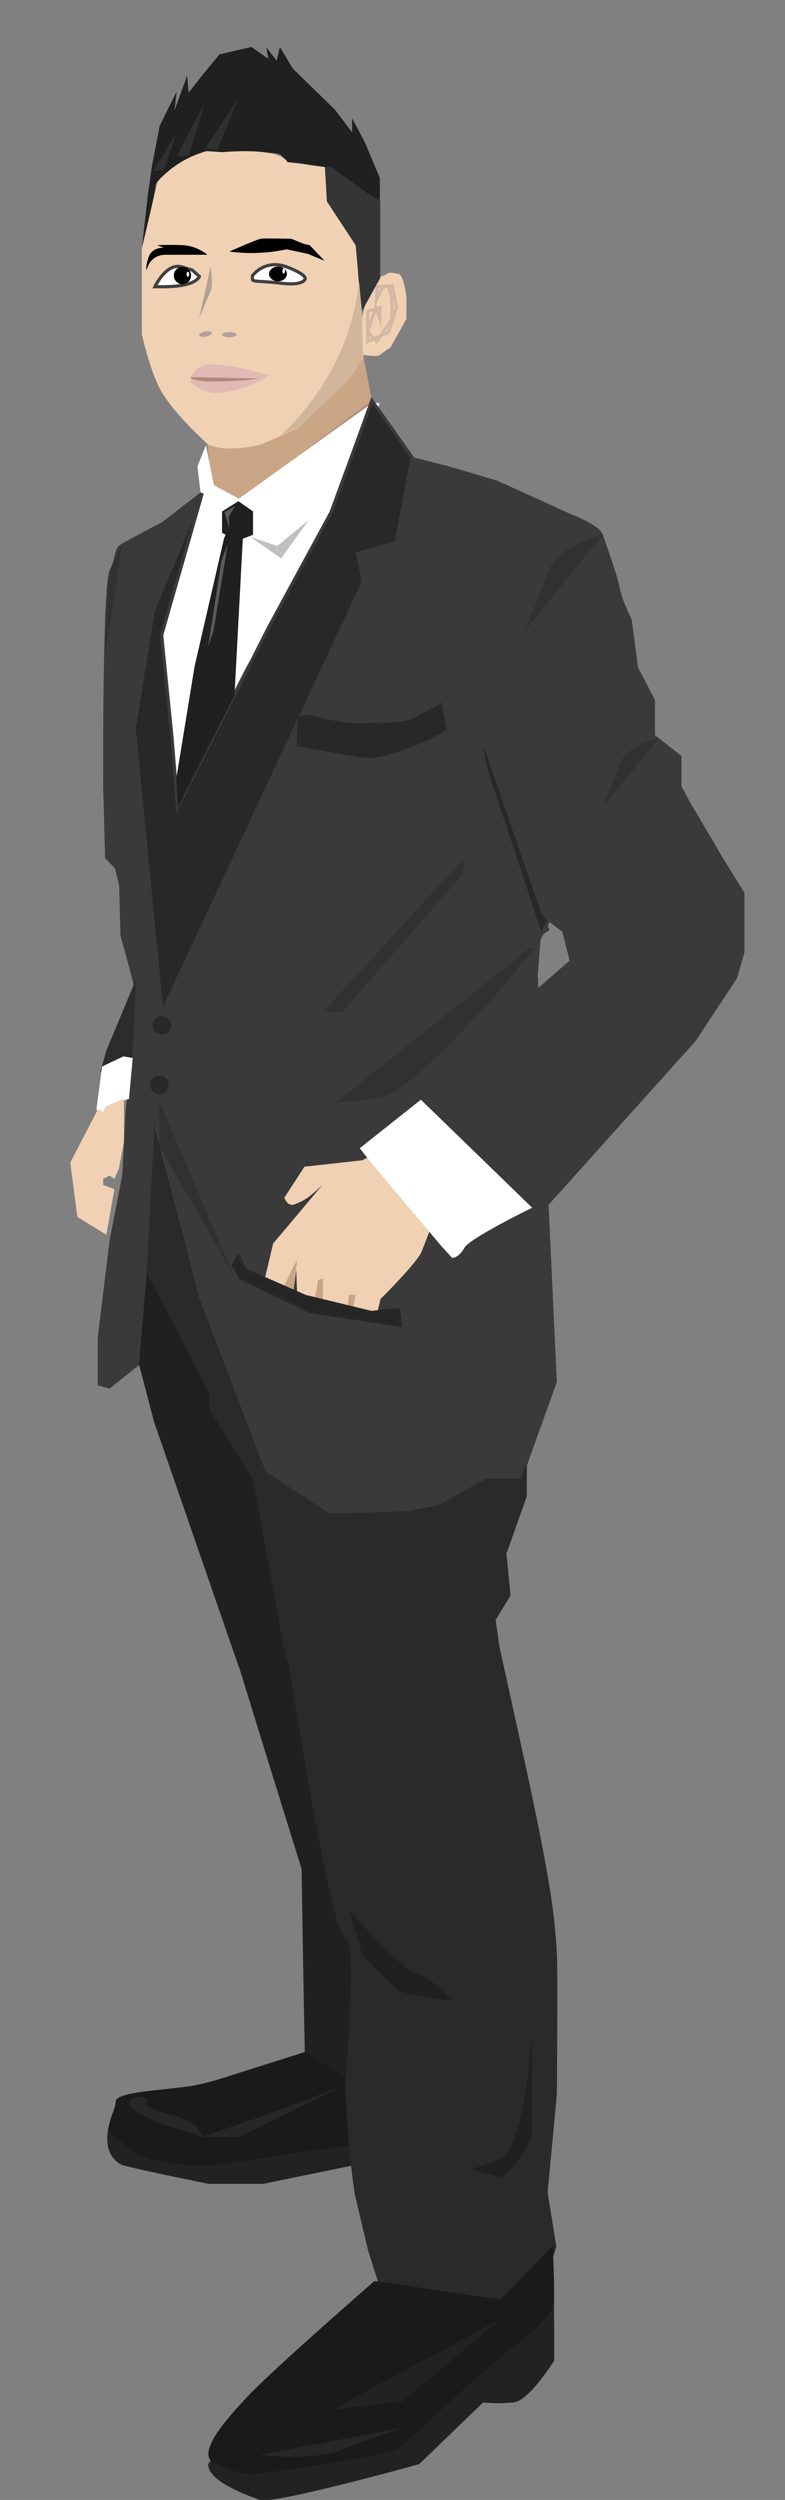 <?xml version="1.0" encoding="utf-8"?>
<!-- Generator: Adobe Illustrator 21.0.0, SVG Export Plug-In . SVG Version: 6.00 Build 0)  -->
<svg version="1.1" id="Layer_1" xmlns="http://www.w3.org/2000/svg" xmlns:xlink="http://www.w3.org/1999/xlink" x="0px" y="0px"
	 viewBox="0 0 245.7 782.1" style="enable-background:new 0 0 245.7 782.1;" xml:space="preserve">
<rect x="0" y="0" width="245.7" height="782.1" fill="#808080" stroke="none"/>
<style type="text/css">
	.st0{fill:#202020;}
	.st1{fill:#2A2A2A;}
	.st2{fill:#222222;}
	.st3{fill:#1A1A1A;}
	.st4{fill:#272727;}
	.st5{fill:#B08778;}
	.st6{fill:#C9A585;}
	.st7{fill:#F0D1B4;}
	.st8{fill:#3A3A3A;}
	.st9{fill:none;stroke:#00E91F;stroke-miterlimit:10;}
	.st10{fill:#FFFFFF;stroke:#404040;stroke-miterlimit:10;}
	.st11{fill:#B2A196;}
	.st12{fill:#E2B9B3;}
	.st13{fill:none;stroke:#D4B8A4;stroke-miterlimit:10;}
	.st14{fill:#FFFFFF;stroke:#FFFFFF;stroke-miterlimit:10;}
	.st15{fill:#282828;stroke:#3A3A3A;stroke-miterlimit:10;}
	.st16{fill:#282828;stroke:#282828;stroke-miterlimit:10;}
	.st17{fill:#2A2A2A;stroke:#2A2A2A;stroke-miterlimit:10;}
	.st18{fill:#202020;stroke:#202020;stroke-miterlimit:10;}
	.st19{fill:#2C2C2C;stroke:#2C2C2C;stroke-miterlimit:10;}
	.st20{fill:#FFFFFF;}
	.st21{fill:#FAE4D2;}
	.st22{fill:#C9A585;stroke:#D4B8A4;stroke-miterlimit:10;}
	.st23{fill:#C0C0C0;}
	.st24{fill:#F0D1B4;stroke:#F0D1B4;stroke-miterlimit:10;}
	.st25{fill:#303030;}
	.st26{fill:#D2B69B;}
	.st27{fill:#313131;}
	.st28{fill:#1E1E1E;}
	.st29{fill:#252525;stroke:#272727;stroke-miterlimit:10;}
	.st30{fill:#5A5A5A;}
	.st31{fill:#353535;}
</style>
<path class="st0" d="M46.3,60.7l1.3-9L50,39.3l5.3-10.7l-0.7,6l4-11L59,29l5-6.3l4.7-5.7l10-2.3l5.3,3.7l-0.7-3.7l3.3,4.3l1-4.3
	l4,6.7l13.3,13l5.3,7V37l4,7.5l4.7,11.2v20.7V87l-2-2.7l-3.7,13l-2-20.7l-9-13.7l-0.7-10.7c0,0-2.7-0.3-6.7-1c-4-0.7-5.3,0.3-6.3-2
	C87.7,47,80.3,48,76,48c-4.3,0-9-0.7-11.3-0.7c-2.3,0-15.7,7.7-16,10.7s-3.3,15.7-3.3,15.7l-1,4L46.3,60.7z"/>
<rect x="89.2" y="509.6" transform="matrix(0.989 -0.151 0.151 0.989 -76.958 24.525)" class="st1" width="66.7" height="15.9"/>
<path class="st2" d="M35.3,661c-0.9,2.3-3.5,9.8,0.2,14.2c1.1,1.3,2.2,2,3.4,2.3c6.8,1.8,26.4,5.7,26.4,5.7h17.1l27.8-5.7l10.5-5.5
	l-11-21.3L95.3,642C75.3,648.3,55.3,654.7,35.3,661z"/>
<path class="st0" d="M70.9,508.8c7.8,25.3,15.6,50.6,23.5,75.9c0.3,19.1,0.6,38.2,1,57.3c4.4,5.5,8.7,11.1,13.1,16.6
	c3.5-17.8,7.1-35.5,10.6-53.3c-3.5-8.9-6.9-18.4-10-28.7c-8-26.7-12-51.4-13.8-72.7C87.1,505.6,79,507.2,70.9,508.8z"/>
<path class="st3" d="M95.3,642c0,0-26.6,9.3-36.1,10.7c-9.5,1.3-23,1.8-23,4.8s-4.5,9.5,0,11.5s4.7,8.5,30.3,8.5l33.7-5.1
	c4.4-0.6,8.8-1.3,13.2-1.9c-1.2-6.6-2.5-13.2-3.7-19.8C104.9,647.8,100.1,644.9,95.3,642z"/>
<path class="st4" d="M107,652.7c0,0-20.2,7.8-32,11.8s-11.8,4-11.8,4H75L107,652.7z"/>
<path class="st2" d="M173.4,720.3l0.1,18.1c0,0-7.8,12.7-12.8,13.2s-9.5,0-9.5,0l-20,19.3c0,0-45.7,12.7-49.9,11.2
	c-4.1-1.5-16.5-6-16.1-11.2C65.6,765.6,173.4,720.3,173.4,720.3z"/>
<rect x="65.3" y="122" transform="matrix(0.931 -0.365 0.365 0.931 -41.987 42.209)" class="st5" width="50.6" height="20.2"/>
<path class="st6" d="M81.7,139h-5.5H64.9l1.4,13.3l8.3,4.5l41.8-31.5c-0.9-4.8-1.8-9.5-2.8-14.3c-0.3,1-0.7,2-1,3l-6.7,7.5L89.8,135
	L81.7,139z"/>
<path class="st7" d="M100.7,122.3c2-1.4,3.8-2.3,5-2.8c2.7-2.4,5.3-4.8,8-7.3V111c0,0,4.4,0.8,5.3,0s3.2-2.3,3.2-2.3l5-8.9v-7
	c0,0-0.8-6.9-2.5-7.1s-2.3-0.9-4,0.2s-4.3,0.8-4.3,0.8l-3.2,13.1l-1.8-23.1l-9-13.7l-0.7-10.7l-11.8-1.6c0,0-0.9-4.6-20.3-3.1
	l-4.9-0.3c-2.2,0.6-5.2,1.6-8.5,3.7c-3.2,2-5.5,4.2-6.9,5.9c-1.6,6.9-3.3,13.9-4.9,20.8v26.9c0,0,2.6,12,6.3,18.2
	s11.7,13.7,11.7,13.7l2.6,2.5c0.9,0.4,2,0.7,3.3,1c1.7,0.3,3.2,0.4,4.3,0.3c4-0.1,7.1-0.7,9.2-1.3l11.6-5
	C93.3,134,95.3,126.1,100.7,122.3z"/>
<path class="st8" d="M129,143c0,0,7,1.7,10.7,2.7s16,4.7,16,4.7L179,161c0,0,8.7,3.2,9.7,6.3s4.7,13.1,5.3,16.8
	c0.7,3.7,3.7,9.7,3.7,9.7l2,15L205,219v11l8.3,6.5v9.5l2.7,5l10,17l7,11.3V298l-2.3,8l-13,19.7l-46.7,52h-5.3c0,0-26.7-28-29.3-30.3
	c-2.7-2.3-4.7-2.7-4.7-2.7l11-8.3l0.3-7.3l10.3-2.3l6.3-10l18.7-16.3l-2.3-9l-4.3-3.3l-6-8l-18-50.7L172,291l-2.7,1.7l-1,12.3
	l6,127.3l-11,30.7h-11l-15,8.3c0,0-26.7,6-34.3,2.7c-7.7-3.3-20.3-13.3-20.3-13.3s-21-52.7-21-55c0-2.3-13-53-13-53V328v43.7
	l-4.7,55l-9.7,7.7l-3.7-1v-15l3.7-30.3l4-20.7l1-19.7c0,0,3.7-34,2.7-38.7s-4.3-16.3-4.3-16.3L37.3,277l-1.3-5.3
	c-1-1.1-2-2.1-3.1-3.2c-0.2-7.5-0.4-15-0.6-22.5c0,0-0.3-63,2-67.5c2.3-4.5,1-6.8,4-8.5s12.3-6.6,12.3-6.6l4.4,10.6L48,191l-6,37
	l8.7,88.7l43.1-92.1l19.9-42.6l-1.7-9l12-3.3L129,143z"/>
<path class="st7" d="M82.3,402.5l3.2-13.5c2.9,1.1,5.9,2.2,8.8,3.3c-0.8,1.3-1.6,2.6-2.4,3.9l-4.2,8.8L82.3,402.5z"/>
<polygon class="st6" points="88.7,402.9 91.5,397 92.9,394.3 92.7,397.7 91.8,404.4 "/>
<path class="st7" d="M113.3,363l-18,2l-6.3,9.7c0,0,0.6,1.9,2.1,2.2c0.6,0.1,1-0.1,1.3-0.2c2.6-1.1,3.9-1.6,8.5-6l0,0
	c-5.1,6.1-10.2,12.2-15.4,18.3c0,0,1.8,3,3.5,4c1.7,1,4,0,4,0l-0.3,4.7l5.3,3.7l3.1-1.4l2.3,3.4l5,1.7h3l6.6,2.3l2.4-2.3
	c0,0,10.3-10.4,11.5-13.4c1.2-3,3.5-9,3.5-9l-17.4-22L113.3,363z"/>
<path class="st7" d="M81.7,137.3"/>
<path class="st9" d="M43,73.3"/>
<path d="M45.9,84.5c0,0,0.8-4.8,6-4.8s13,0,13,0s-3.2-2.8-7.7-3s-8,0-8,0l2.1,0.8c0,0-3.7-0.3-4.8,3C45.4,83.8,45.9,84.5,45.9,84.5z
	"/>
<path d="M71.8,78.7c0,0,8.5-3.8,9.8-4c1.3-0.2,9.5,0,9.5,0c1.4,0.5,2.7,1.1,4.1,1.6c-0.9-0.2-1.8-0.4-2.8-0.6l4.5,1l4.7,4.9
	l-5.3-2.2L89.7,78c-2.4,0.5-5.4,1-8.8,1.1C77.4,79.3,74.3,79,71.8,78.7z"/>
<path class="st10" d="M79,86.3c0,0,3.8-5.5,11-2.7c7.2,2.8,5.3,4,5.3,4s-0.8,1.8-7.3,1c-6.5-0.8-9-0.3-9-1.3S79,86.3,79,86.3z"/>
<path class="st10" d="M48.5,89.7c0,0,3.8-8.2,9-6l2.7,0.8l2.2,2c0,0-0.5,1.5-3.8,2.4c-3.3,0.9-7.3,0.8-8.7,0.8H48.5z"/>
<circle cx="57.1" cy="86.2" r="2.7"/>
<ellipse cx="87" cy="85.7" rx="2.8" ry="2.3"/>
<path class="st11" d="M65.9,83.3c0,0,1,5.7,0,7.9s-3.6,8.5-3.6,8.5L64.9,88L65.9,83.3z"/>
<ellipse class="st11" cx="71.8" cy="104.7" rx="2.3" ry="0.8"/>
<ellipse transform="matrix(0.98 -0.2 0.2 0.98 -19.584 14.96)" class="st11" cx="64.3" cy="104.5" rx="2" ry="0.8"/>
<path class="st12" d="M59.7,118c0,0,1.4-4,6.7-4c5.3,0,12.6,2,12.6,2l5.2,1.3c0,0-3.4,2.5-7.3,3.8c-3.9,1.3-9.3,2.5-12.5,1.3
	c-3.2-1.3-4.7-2.8-4.7-2.8V118z"/>
<path class="st5" d="M80.4,118.4c0,0-1,0.6-10.9,0.9s-9.9-1.3-9.9-1.3L80.4,118.4z"/>
<path class="st13" d="M117.9,93.5c0,0,2.3-5.4,3.5-3.8c1.3,1.6,1.3,6.6,1.3,6.6v3.5l-4.8,7l-2.8-2.9l2.5-7.6l1.3,3.5v-3.5l-3.8,1.1
	v9.4l6.5-2.9l2.5-7.6l-1.3-6.9l-4.8,0.3L117.9,93.5z"/>
<path class="st14" d="M64.3,141l-2,5l1,8.3l-3.6,11.5l-4.3,18c0,0-4.9,13.5-4.7,22s3,22.5,3,22.5l1.8,17l0.3,7.3
	c0,0,20.2-44.8,22.2-46.3s15-26.3,15-26.3l10.8-19.8l11.3-24.8l3-8.8h-1.5l-41.8,30l-8.3-4.5L64.3,141z"/>
<path class="st15" d="M116.4,125.3c4.2,5.9,8.4,11.8,12.6,17.8l-5,26.7l-12,3.3l1.7,9l-63,134.7L42,228l6-37l7.1-17
	c2.7-6.6,5.5-13.1,8.2-19.7c-4.2,14.8-8.5,29.6-12.7,44.4l3.2,31.6l1.8,22.2l28.5-56.3l19.5-35.9
	C107.9,148.6,112.2,136.9,116.4,125.3z"/>
<path class="st16" d="M96.3,224c0,0,9,2.7,15.3,2.7c6.3,0,14.7,0,17.3-1.3c2.7-1.3,9-4.8,9-4.8l1.3,7.5l-4,2.3c0,0-14.7,7-20.7,6.2
	S93.3,233,93.3,233l0.5-8.4L96.3,224z"/>
<path class="st17" d="M164.4,460.1v7.9l-6.4,18l1.3,13l-4.7,7.7l2,14L89,519l-10.3-56c0,0-13.7-20.7-13.7-22s0-5,0-5l-18.7-36.1
	l2.4-44.9l13,50.7l21,55L103,474c0,0,22.8-0.5,25.3-0.9l9-1.7l15-8.3h11L164.4,460.1z"/>
<polygon class="st18" points="48.7,444.7 44,426.7 46.3,399.9 65,436 65,441 78.7,463 89,519 75,520.7 "/>
<path class="st19" d="M32.3,334c0,0,4.1-3.4,6.3-3s2.3,0.4,2.3,0.4L42,309l-8.3,20L32.3,334z"/>
<path class="st14" d="M30.7,347l1.7-13l6.3-3l2.3,0.4l-1.1,12c0,0-6.4,1.6-7.4,3.6C31.3,349,30.7,347,30.7,347z"/>
<path class="st14" d="M131.7,344.7l34,33c0,0-19,9.3-20.7,12.3s-3.3,3-3.3,3l-3-3.3c0,0-17.2-20.3-20.8-24.7
	c-3.6-4.3-4.6-5.7-4.6-5.7L131.7,344.7z"/>
<polyline class="st7" points="30.7,347 30.3,347.7 22,363.7 24.2,380.7 33.3,386.3 35.8,372 32.3,370.7 32.3,368.8 34.3,367.8 
	35.8,368.8 37.2,365.7 38.8,357.2 38.8,343.7 33,346.2 32.3,347.9 "/>
<ellipse class="st20" cx="88.8" cy="84.8" rx="0.4" ry="0.8"/>
<ellipse class="st20" cx="58.8" cy="85.8" rx="0.4" ry="0.8"/>
<path class="st21" d="M28.8,121.5"/>
<path class="st21" d="M-135,39.7"/>
<path class="st22" d="M0,78"/>
<polygon class="st23" points="78.4,168 88,174.7 96.6,162.7 86.8,170.8 "/>
<path class="st24" d="M56.9,364.3"/>
<path class="st24" d="M98.7,379"/>
<polygon class="st7" points="101,406.6 101,397 109.2,401.8 109.2,409.6 "/>
<polygon class="st7" points="111.5,400.8 110.4,408.7 118,411 119.5,404.7 "/>
<path class="st7" d="M93,405.1c-0.1-3-0.2-5.9-0.3-8.9c2.4,0.9,4.8,1.8,7.2,2.7c-0.5,2.8-0.9,5.7-1.4,8.5L93,405.1z"/>
<polygon class="st25" points="55.3,48.9 64.2,31.9 59,48.9 "/>
<polygon class="st25" points="48,53.4 55.5,41.2 51.2,53.4 "/>
<polygon class="st25" points="64.2,46.5 74.8,30.5 68,46.9 "/>
<path class="st26" d="M93.3,134c-1.8,0.8-3.6,1.5-5.5,2.3c5.9-5.5,15-15.6,20.5-30.7c2.4-6.5,3.5-12.5,4.1-17.5l0.9,9.3l0.3,14.9
	l-4,6.1L93.3,134z"/>
<path class="st26" d="M130.5,108.7"/>
<path class="st7" d="M139.7,121"/>
<path class="st5" d="M176.7,92.3"/>
<path class="st15" d="M137.2,124.3"/>
<polygon class="st15" points="169.9,285.6 150.2,228.5 151.6,239.3 169.3,292.7 171.7,288 "/>
<path class="st27" d="M188.7,167.3c0,0-14,3.3-17,11.3s-7.3,18.6-7.3,18.6L188.7,167.3z"/>
<path class="st27" d="M206.4,230.8c0,0-10.2,2.4-12.4,8.2c-2.2,5.8-5.3,13.5-5.3,13.5L206.4,230.8z"/>
<path class="st27" d="M167.3,296.7c0,0-36.5,45.7-49.4,47C105,345,105,345,105,345l60.7-48.3H167.3z"/>
<polygon class="st27" points="145,268.7 101,316.7 107,316.7 145,273.3 "/>
<polygon class="st27" points="73.4,399.6 49.9,358.5 49.9,344.6 "/>
<path class="st1" d="M155.2,510.1c-21.7,3-43.4,5.9-65.2,8.9c0,0,14,88.3,18,87s0,46.7,0,46.7s1.5,27.3,3.4,35.3s3.8,16,3.8,16
	l3.8,12c3.3,1.8,20.5,10.6,37.8,3.3c2.6-1.1,15.7-6.6,17.3-16.7l-2.7-16.7l2.9-30.7c0,0,0.3-39.3,0-44c-0.7-12.1-1.9-21.9-8.9-54.7
	C161.6,539,158.1,523.3,155.2,510.1z"/>
<path class="st0" d="M109.2,597.4c0,0,17.2,19.5,21.2,20s11,8.5,11,8.5s-14.7-2-16.3-3c-1.7-1-11.7-11.3-11.7-11.3L109.2,597.4z"/>
<path class="st0" d="M166.5,636.3c0,0-2,36.4-10.5,39.4s-8.5,3-8.5,3l9.5,2.5c0,0,9.5-8,9.5-15.5S166.5,636.3,166.5,636.3z"/>
<path class="st3" d="M117.2,713.6c0,0-32,27.9-39.5,35.9s-16.5,18.2-10.5,21.3c0,0,7.5,3.2,11,3.2s45-5.5,48-9
	c3-3.5,31.5-28.5,31.5-28.5s15.5-11,15.7-16.2s-0.4-17.6-0.4-17.6l-16.3,16.7L117.2,713.6z"/>
<path class="st4" d="M81.3,768c0,0,16.9,2,25.4-1.5s19.4-7,19.4-7L81.3,768z"/>
<path class="st28" d="M353,602"/>
<path class="st3" d="M263.7,682.7"/>
<path class="st3" d="M267.7,574"/>
<polygon class="st2" points="157,725.3 103.7,754 126.1,751.2 "/>
<path class="st4" d="M46.3,657c0,0-3.1,2,6.9,4.5s10,7,10,7l-12.5-4c0,0-12.8-5.1-10-7.5S46.3,657,46.3,657z"/>
<path class="st28" d="M-31.7,564.7"/>
<path class="st0" d="M295.2,535"/>
<polygon class="st27" points="38.3,170 32.6,207 34.3,178.5 "/>
<polygon class="st0" points="69.5,160 74.6,156.8 79.2,160 79.2,167.3 74.3,169.2 69.5,166.7 "/>
<polygon class="st6" points="101,399.9 101,407.3 98.4,406.8 99.7,400.5 "/>
<polyline class="st0" points="55.7,252.5 73.4,217.5 76,168.5 71.7,164.6 70.1,168.5 60.9,208.5 55.2,243.4 "/>
<polygon class="st6" points="111.3,405.1 110.4,409.6 108.7,409.6 109.2,405.1 "/>
<polygon class="st29" points="76.5,397.2 95.6,405.6 116.2,410.6 124.8,409.7 125.3,414.6 97.2,410.3 75.3,399.9 73,395.8 
	74.6,392.9 "/>
<polygon class="st30" points="71.8,165.5 71.6,161.7 73.6,158.3 70.3,160.2 "/>
<polygon class="st30" points="71.3,170.1 66.9,197 65.1,202.6 69.3,175.4 "/>
<path class="st15" d="M20.4,157.9"/>
<path class="st8" d="M46.7,166.5c5.4-4.2,10.8-8.4,16.3-12.6c-3.2,8.1-6.4,16.1-9.5,24.2C51.1,174.3,48.9,170.4,46.7,166.5z"/>
<polygon class="st31" points="103.3,52 116.7,61.7 119,62.7 119,87 113.3,97.3 111.3,76.7 102.3,63 101.7,52.3 "/>
<circle class="st15" cx="50.7" cy="320.8" r="3.4"/>
<circle class="st15" cx="49.9" cy="339.4" r="3.4"/>
<path d="M33.2,61"/>
<path class="st8" d="M29.3,166.5"/>
</svg>

